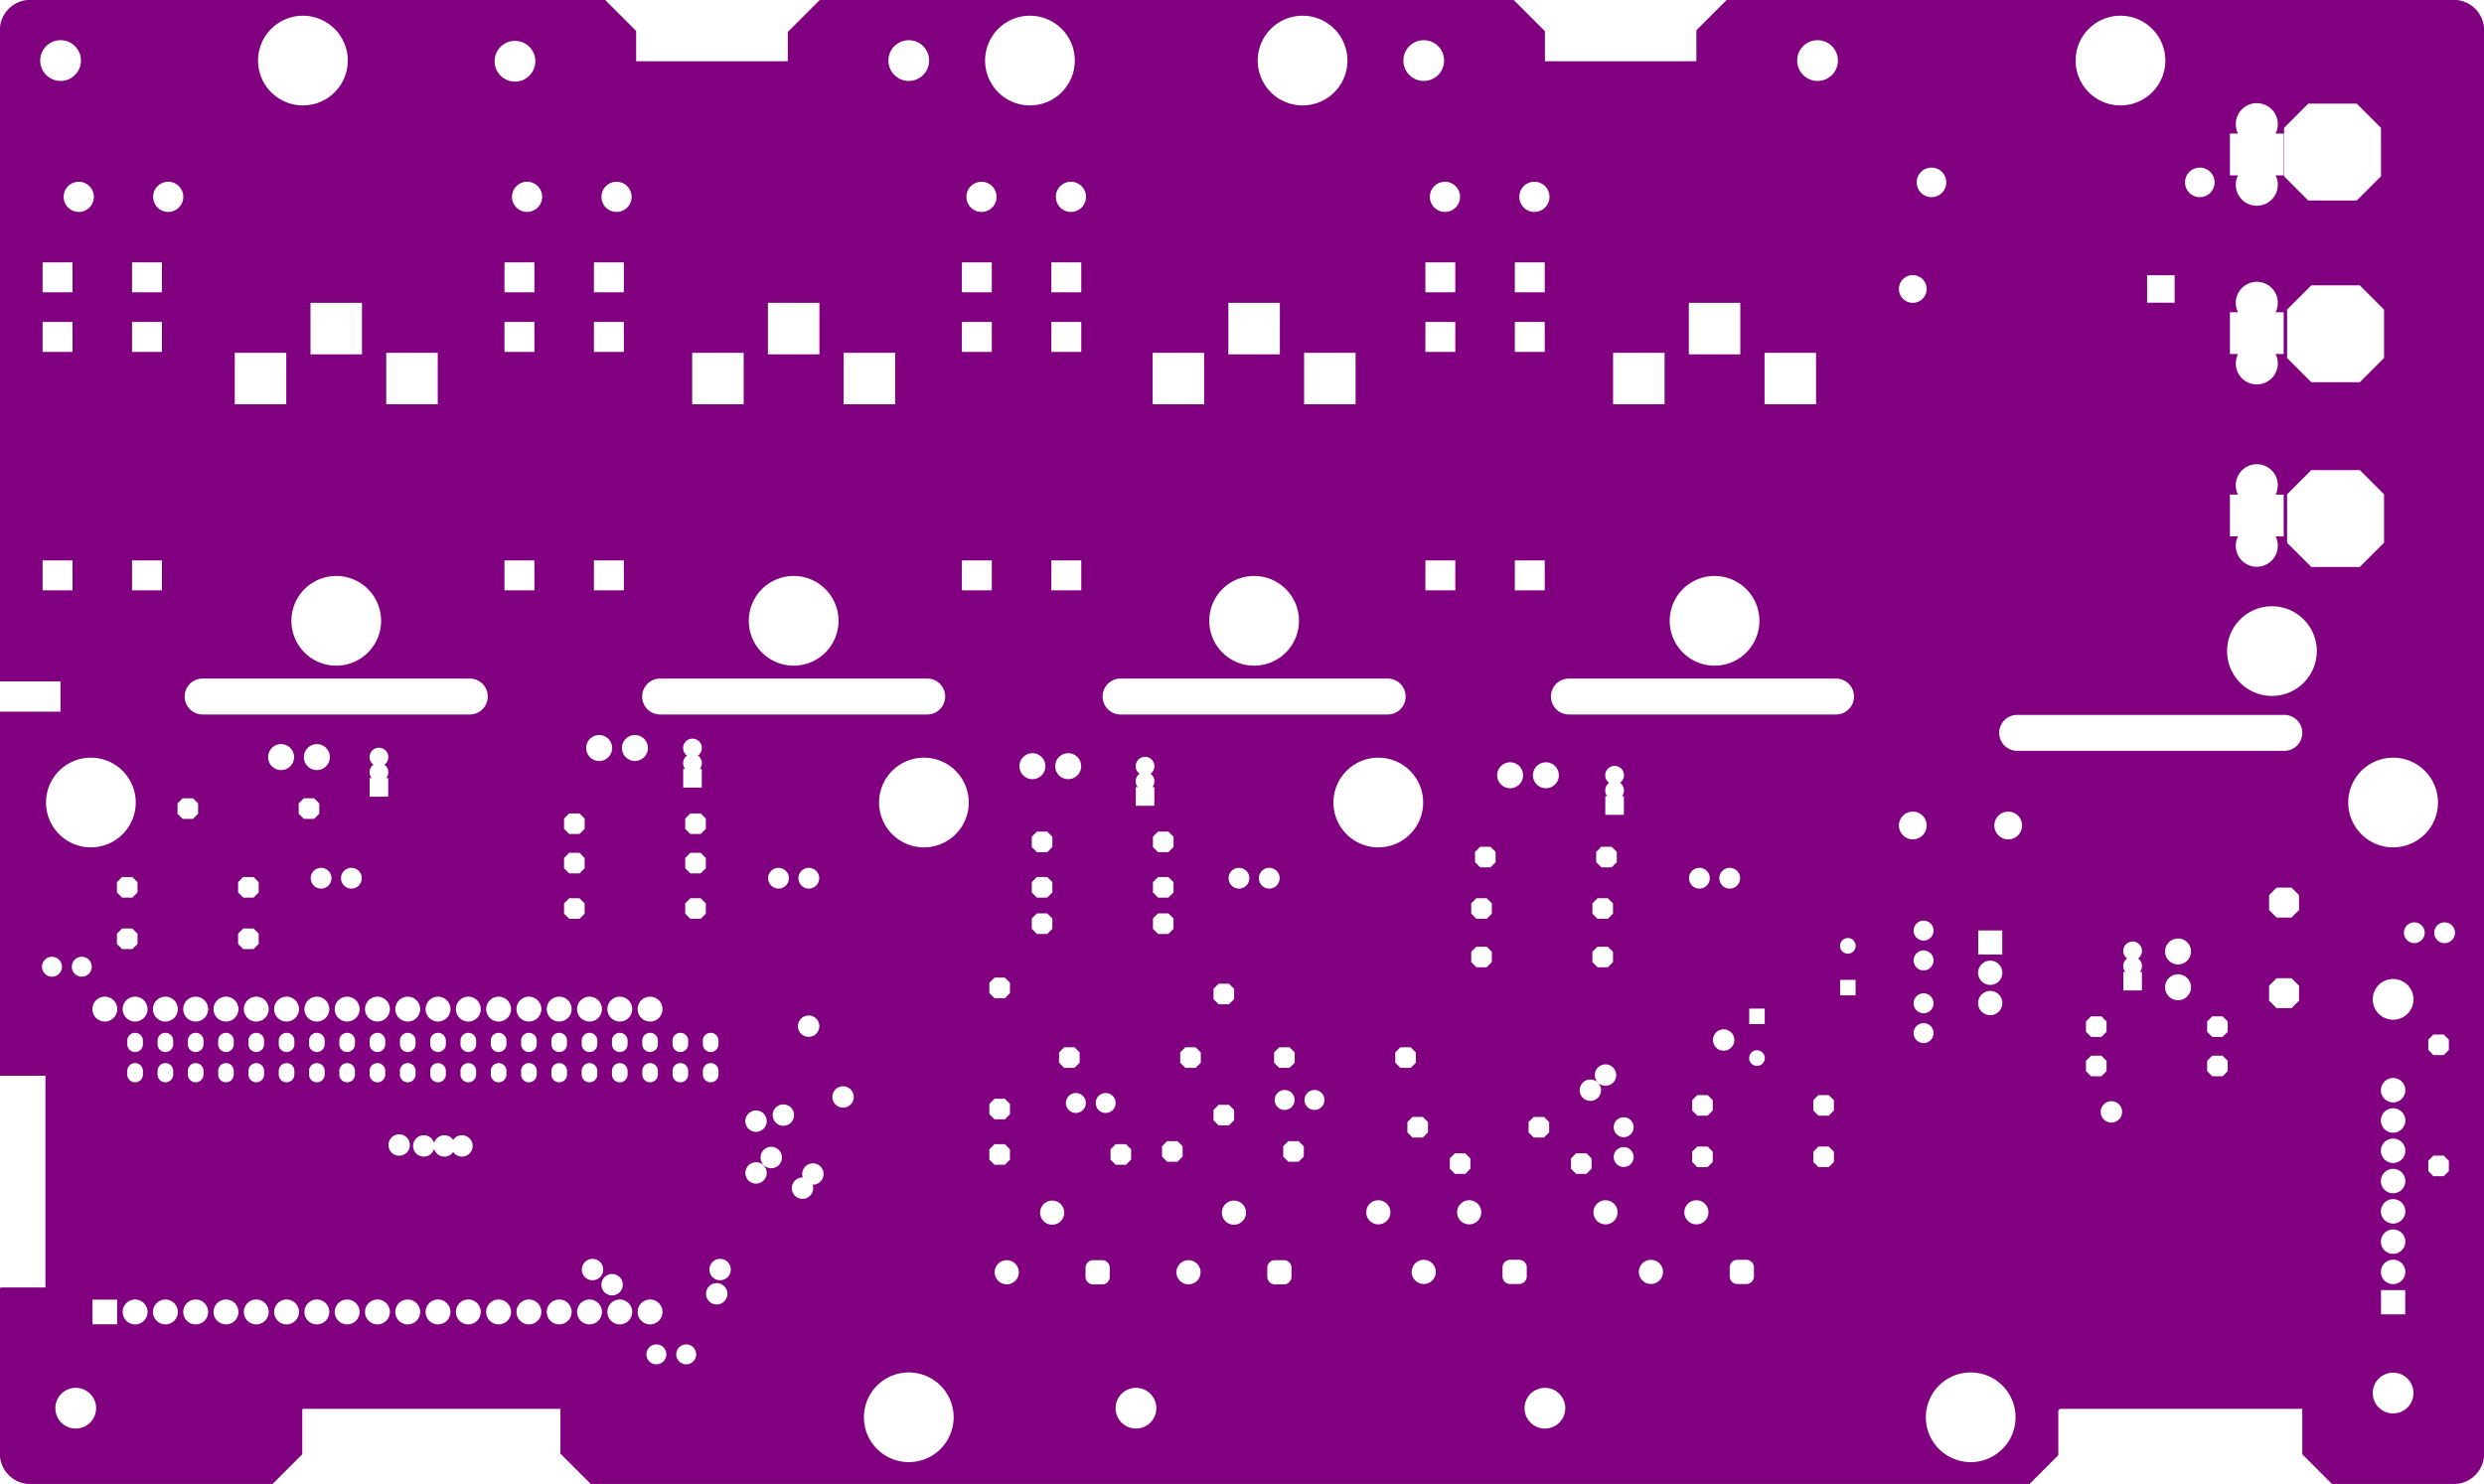 <svg width="208.28mm" height="124.46mm" viewBox="0 0 81999999 49000009"  version="1.1" xmlns="http://www.w3.org/2000/svg" xmlns:xlink="http://www.w3.org/1999/xlink">
<desc>
Origin 78639995 59292042 Bound 78639995 59292042 81999999 49000009
</desc>
<g fill-rule="evenodd" fill="rgb(128, 0, 128)" stroke="black" stroke-width="1" transform="translate(0, 49000009) scale(1, -1) translate(-78639995, -59292042)">
<path id="N" d="M 159738486.00 108292049.00 A 1004836.04 1004836.04 0 0 0 160639994.00 107390533.00 L 160639993.00 60193549.00 A 1004846.33 1004846.33 0 0 0 159738486.00 59292041.00 L 155619361.00 59292047.00 L 154641408.00 60270000.00 L 154641408.00 61768602.00 L 154640005.00 61770005.00 L 146640005.00 61770005.00 L 146587628.00 61717628.00 L 146587628.00 60239680.00 L 145639995.00 59292047.00 L 98139985.00 59292047.00 L 97140005.00 60292027.00 L 97140005.00 61770005.00 L 88640005.00 61770005.00 L 88617958.00 61747958.00 L 88617958.00 60270010.00 L 87639995.00 59292047.00 L 79541501.00 59292041.00 A 1004874.78 1004874.78 0 0 0 78639995.00 60193548.00 L 78640000.00 65752252.00 L 78666820.00 65779072.00 L 80130938.00 65779072.00 L 80140005.00 65770005.00 L 80140005.00 72770010.00 L 78640000.00 72770010.00 L 78640000.00 84792042.00 L 80636488.00 84792042.00 L 80636488.00 85792042.00 L 78640000.00 85792042.00 L 78639994.00 107390532.00 A 1004864.09 1004864.09 0 0 0 79541503.00 108292041.00 L 98617963.00 108292047.00 L 99640005.00 107270005.00 L 99640005.00 106270005.00 L 104640005.00 106270005.00 L 104646352.00 106276352.00 L 104646352.00 107237026.00 L 105701373.00 108292047.00 L 128610179.00 108292047.00 L 129640005.00 107262221.00 L 129640005.00 106270005.00 L 134640005.00 106270005.00 L 134640005.00 107292057.00 L 135639995.00 108292047.00 L 159738486.00 108292049.00  zM 81139991.07 61792057.58 m -672513.42 0 a 672513.42 672513.42 0 1 1 1345026.84 0a 672513.42 672513.42 0 1 1 -1345026.84 0M 82507091.00 65377091.00 L 81692919.00 65377091.00 L 81692919.00 64562919.00 L 82507091.00 64562919.00 L 82507091.00 65377091.00  zM 84100005.24 64970007.04 m -410596.96 0 a 410596.96 410596.96 0 1 1 821193.91 0a 410596.96 410596.96 0 1 1 -821193.91 0M 87100005.24 64970007.04 m -410596.96 0 a 410596.96 410596.96 0 1 1 821193.91 0a 410596.96 410596.96 0 1 1 -821193.91 0M 88100005.24 64970007.04 m -410596.96 0 a 410596.96 410596.96 0 1 1 821193.91 0a 410596.96 410596.96 0 1 1 -821193.91 0M 83100005.24 64970007.04 m -410596.96 0 a 410596.96 410596.96 0 1 1 821193.91 0a 410596.96 410596.96 0 1 1 -821193.91 0M 85100005.24 64970007.04 m -410596.96 0 a 410596.96 410596.96 0 1 1 821193.91 0a 410596.96 410596.96 0 1 1 -821193.91 0M 86100005.24 64970007.04 m -410596.96 0 a 410596.96 410596.96 0 1 1 821193.91 0a 410596.96 410596.96 0 1 1 -821193.91 0M 82841892.00 72929060.00 L 82841892.00 72810950.00 A 258101.18 258101.18 0 0 1 83358118.00 72810950.00 L 83358118.00 72929060.00 A 258101.18 258101.18 0 0 1 82841892.00 72929060.00  zM 86841892.00 72929060.00 L 86841892.00 72810950.00 A 258101.18 258101.18 0 0 1 87358118.00 72810950.00 L 87358118.00 72929060.00 A 258101.18 258101.18 0 1 1 86841892.00 72929060.00  zM 83841892.00 72929060.00 L 83841892.00 72810950.00 A 258101.18 258101.18 0 0 1 84358118.00 72810950.00 L 84358118.00 72929060.00 A 258101.18 258101.18 0 1 1 83841892.00 72929060.00  zM 83841892.00 73929060.00 L 83841892.00 73810950.00 A 258101.18 258101.18 0 0 1 84358118.00 73810950.00 L 84358118.00 73929060.00 A 258101.18 258101.18 0 1 1 83841892.00 73929060.00  zM 82841892.00 73929060.00 L 82841892.00 73810950.00 A 258101.18 258101.18 0 0 1 83358118.00 73810950.00 L 83358118.00 73929060.00 A 258101.18 258101.18 0 0 1 82841892.00 73929060.00  zM 84841892.00 72929060.00 L 84841892.00 72810950.00 A 258101.18 258101.18 0 0 1 85358118.00 72810950.00 L 85358118.00 72929060.00 A 258101.18 258101.18 0 1 1 84841892.00 72929060.00  zM 84841892.00 73929060.00 L 84841892.00 73810950.00 A 258101.18 258101.18 0 0 1 85358118.00 73810950.00 L 85358118.00 73929060.00 A 258101.18 258101.18 0 1 1 84841892.00 73929060.00  zM 85841892.00 72929060.00 L 85841892.00 72810950.00 A 258101.18 258101.18 0 0 1 86358118.00 72810950.00 L 86358118.00 72929060.00 A 258101.18 258101.18 0 0 1 85841892.00 72929060.00  zM 85841892.00 73929060.00 L 85841892.00 73810950.00 A 258101.18 258101.18 0 0 1 86358118.00 73810950.00 L 86358118.00 73929060.00 A 258101.18 258101.18 0 0 1 85841892.00 73929060.00  zM 87841892.00 72929060.00 L 87841892.00 72810950.00 A 258101.18 258101.18 0 0 1 88358118.00 72810950.00 L 88358118.00 72929060.00 A 258101.18 258101.18 0 1 1 87841892.00 72929060.00  zM 86841892.00 73929060.00 L 86841892.00 73810950.00 A 258101.18 258101.18 0 0 1 87358118.00 73810950.00 L 87358118.00 73929060.00 A 258101.18 258101.18 0 1 1 86841892.00 73929060.00  zM 89100005.24 64970007.04 m -410596.96 0 a 410596.96 410596.96 0 1 1 821193.91 0a 410596.96 410596.96 0 1 1 -821193.91 0M 90100005.24 64970007.04 m -410596.96 0 a 410596.96 410596.96 0 1 1 821193.91 0a 410596.96 410596.96 0 1 1 -821193.91 0M 91100005.24 64970007.04 m -410596.96 0 a 410596.96 410596.96 0 1 1 821193.91 0a 410596.96 410596.96 0 1 1 -821193.91 0M 92100005.24 64970007.04 m -410596.96 0 a 410596.96 410596.96 0 1 1 821193.91 0a 410596.96 410596.96 0 1 1 -821193.91 0M 93100005.24 64970007.04 m -410596.96 0 a 410596.96 410596.96 0 1 1 821193.91 0a 410596.96 410596.96 0 1 1 -821193.91 0M 91817164.10 70482039.76 m -353022.24 0 a 353022.24 353022.24 0 1 1 706044.47 0a 353022.24 353022.24 0 1 1 -706044.47 0M 90841892.00 72929060.00 L 90841892.00 72810950.00 A 258101.18 258101.18 0 0 1 91358118.00 72810950.00 L 91358118.00 72929060.00 A 258101.18 258101.18 0 1 1 90841892.00 72929060.00  zM 91841892.00 72929060.00 L 91841892.00 72810950.00 A 258101.18 258101.18 0 0 1 92358118.00 72810950.00 L 92358118.00 72929060.00 A 258101.18 258101.18 0 1 1 91841892.00 72929060.00  zM 93640372.00 70701665.00 L 93599995.00 70649044.13 L 93559618.00 70701665.00 A 353027.42 353027.42 0 0 1 92969997.00 70545807.31 A 348057.99 348057.99 0 0 1 92806509.00 70757766.00 A 353022.24 353022.24 0 1 1 92969997.00 70358276.69 A 348057.99 348057.99 0 0 1 93133485.00 70146318.00 A 353022.24 353022.24 0 0 1 93559618.00 70202419.00 L 93599995.00 70255039.87 L 93640372.00 70202419.00 A 353027.42 353027.42 0 1 1 93640372.00 70701665.00  zM 93841892.00 72929060.00 L 93841892.00 72810950.00 A 258101.18 258101.18 0 0 1 94358118.00 72810950.00 L 94358118.00 72929060.00 A 258101.18 258101.18 0 1 1 93841892.00 72929060.00  zM 88841892.00 72929060.00 L 88841892.00 72810950.00 A 258101.18 258101.18 0 0 1 89358118.00 72810950.00 L 89358118.00 72929060.00 A 258101.18 258101.18 0 1 1 88841892.00 72929060.00  zM 88841892.00 73929060.00 L 88841892.00 73810950.00 A 258101.18 258101.18 0 0 1 89358118.00 73810950.00 L 89358118.00 73929060.00 A 258101.18 258101.18 0 1 1 88841892.00 73929060.00  zM 87841892.00 73929060.00 L 87841892.00 73810950.00 A 258101.18 258101.18 0 0 1 88358118.00 73810950.00 L 88358118.00 73929060.00 A 258101.18 258101.18 0 1 1 87841892.00 73929060.00  zM 89841892.00 72929060.00 L 89841892.00 72810950.00 A 258101.18 258101.18 0 0 1 90358118.00 72810950.00 L 90358118.00 72929060.00 A 258101.18 258101.18 0 0 1 89841892.00 72929060.00  zM 89841892.00 73929060.00 L 89841892.00 73810950.00 A 258101.18 258101.18 0 0 1 90358118.00 73810950.00 L 90358118.00 73929060.00 A 258101.18 258101.18 0 0 1 89841892.00 73929060.00  zM 90841892.00 73929060.00 L 90841892.00 73810950.00 A 258101.18 258101.18 0 0 1 91358118.00 73810950.00 L 91358118.00 73929060.00 A 258101.18 258101.18 0 1 1 90841892.00 73929060.00  zM 91841892.00 73929060.00 L 91841892.00 73810950.00 A 258101.18 258101.18 0 0 1 92358118.00 73810950.00 L 92358118.00 73929060.00 A 258101.18 258101.18 0 1 1 91841892.00 73929060.00  zM 92841892.00 72929060.00 L 92841892.00 72810950.00 A 258101.18 258101.18 0 0 1 93358118.00 72810950.00 L 93358118.00 72929060.00 A 258101.18 258101.18 0 0 1 92841892.00 72929060.00  zM 92841892.00 73929060.00 L 92841892.00 73810950.00 A 258101.18 258101.18 0 0 1 93358118.00 73810950.00 L 93358118.00 73929060.00 A 258101.18 258101.18 0 0 1 92841892.00 73929060.00  zM 94100005.24 64970007.04 m -410596.96 0 a 410596.96 410596.96 0 1 1 821193.91 0a 410596.96 410596.96 0 1 1 -821193.91 0M 96100005.24 64970007.04 m -410596.96 0 a 410596.96 410596.96 0 1 1 821193.91 0a 410596.96 410596.96 0 1 1 -821193.91 0M 97100005.24 64970007.04 m -410596.96 0 a 410596.96 410596.96 0 1 1 821193.91 0a 410596.96 410596.96 0 1 1 -821193.91 0M 98100005.24 64970007.04 m -410596.96 0 a 410596.96 410596.96 0 1 1 821193.91 0a 410596.96 410596.96 0 1 1 -821193.91 0M 99100005.24 64970007.04 m -410596.96 0 a 410596.96 410596.96 0 1 1 821193.91 0a 410596.96 410596.96 0 1 1 -821193.91 0M 95100005.24 64970007.04 m -410596.96 0 a 410596.96 410596.96 0 1 1 821193.91 0a 410596.96 410596.96 0 1 1 -821193.91 0M 98200006.10 66370002.76 m -353022.24 0 a 353022.24 353022.24 0 1 1 706044.47 0a 353022.24 353022.24 0 1 1 -706044.47 0M 98846172.10 65870002.76 m -353022.24 0 a 353022.24 353022.24 0 1 1 706044.47 0a 353022.24 353022.24 0 1 1 -706044.47 0M 95841892.00 72929060.00 L 95841892.00 72810950.00 A 258101.18 258101.18 0 0 1 96358118.00 72810950.00 L 96358118.00 72929060.00 A 258101.18 258101.18 0 1 1 95841892.00 72929060.00  zM 98841892.00 72929060.00 L 98841892.00 72810950.00 A 258101.18 258101.18 0 0 1 99358118.00 72810950.00 L 99358118.00 72929060.00 A 258101.18 258101.18 0 1 1 98841892.00 72929060.00  zM 94841892.00 72929060.00 L 94841892.00 72810950.00 A 258101.18 258101.18 0 0 1 95358118.00 72810950.00 L 95358118.00 72929060.00 A 258101.18 258101.18 0 1 1 94841892.00 72929060.00  zM 93841892.00 73929060.00 L 93841892.00 73810950.00 A 258101.18 258101.18 0 0 1 94358118.00 73810950.00 L 94358118.00 73929060.00 A 258101.18 258101.18 0 1 1 93841892.00 73929060.00  zM 94841892.00 73929060.00 L 94841892.00 73810950.00 A 258101.18 258101.18 0 0 1 95358118.00 73810950.00 L 95358118.00 73929060.00 A 258101.18 258101.18 0 1 1 94841892.00 73929060.00  zM 95841892.00 73929060.00 L 95841892.00 73810950.00 A 258101.18 258101.18 0 0 1 96358118.00 73810950.00 L 96358118.00 73929060.00 A 258101.18 258101.18 0 1 1 95841892.00 73929060.00  zM 96841892.00 73929060.00 L 96841892.00 73810950.00 A 258101.18 258101.18 0 0 1 97358118.00 73810950.00 L 97358118.00 73929060.00 A 258101.18 258101.18 0 0 1 96841892.00 73929060.00  zM 96841892.00 72929060.00 L 96841892.00 72810950.00 A 258101.18 258101.18 0 0 1 97358118.00 72810950.00 L 97358118.00 72929060.00 A 258101.18 258101.18 0 0 1 96841892.00 72929060.00  zM 97841892.00 73929060.00 L 97841892.00 73810950.00 A 258101.18 258101.18 0 0 1 98358118.00 73810950.00 L 98358118.00 73929060.00 A 258101.18 258101.18 0 1 1 97841892.00 73929060.00  zM 97841892.00 72929060.00 L 97841892.00 72810950.00 A 258101.18 258101.18 0 0 1 98358118.00 72810950.00 L 98358118.00 72929060.00 A 258101.18 258101.18 0 1 1 97841892.00 72929060.00  zM 98841892.00 73929060.00 L 98841892.00 73810950.00 A 258101.18 258101.18 0 0 1 99358118.00 73810950.00 L 99358118.00 73929060.00 A 258101.18 258101.18 0 1 1 98841892.00 73929060.00  zM 100307877.65 63570012.40 m -329186.60 0 a 329186.60 329186.60 0 1 1 658373.19 0a 329186.60 329186.60 0 1 1 -658373.19 0M 101292129.65 63570012.40 m -329186.60 0 a 329186.60 329186.60 0 1 1 658373.19 0a 329186.60 329186.60 0 1 1 -658373.19 0M 100100005.24 64970007.04 m -410596.96 0 a 410596.96 410596.96 0 1 1 821193.91 0a 410596.96 410596.96 0 1 1 -821193.91 0M 102300006.10 65570002.76 m -353022.24 0 a 353022.24 353022.24 0 1 1 706044.47 0a 353022.24 353022.24 0 1 1 -706044.47 0M 108639994.69 61492050.67 m -1480934.33 0 a 1480934.33 1480934.33 0 1 1 2961868.66 0a 1480934.33 1480934.33 0 1 1 -2961868.66 0M 102410888.10 66370002.76 m -353022.24 0 a 353022.24 353022.24 0 1 1 706044.47 0a 353022.24 353022.24 0 1 1 -706044.47 0M 105134221.00 69433601.00 L 105144378.81 69409077.90 L 105131549.00 69410767.00 A 353022.24 353022.24 0 1 1 105472540.00 69149115.00 L 105462382.19 69173638.10 L 105475212.00 69171949.00 A 353022.24 353022.24 0 1 1 105134221.00 69433601.00  zM 103597428.10 69560174.76 m -353022.24 0 a 353022.24 353022.24 0 1 1 706044.47 0a 353022.24 353022.24 0 1 1 -706044.47 0M 104100006.10 70070002.76 m -353022.24 0 a 353022.24 353022.24 0 1 1 706044.47 0a 353022.24 353022.24 0 1 1 -706044.47 0M 103597428.10 71270002.76 m -353022.24 0 a 353022.24 353022.24 0 1 1 706044.47 0a 353022.24 353022.24 0 1 1 -706044.47 0M 99841892.00 72929060.00 L 99841892.00 72810950.00 A 258101.18 258101.18 0 0 1 100358118.00 72810950.00 L 100358118.00 72929060.00 A 258101.18 258101.18 0 0 1 99841892.00 72929060.00  zM 100841892.00 72929060.00 L 100841892.00 72810950.00 A 258101.18 258101.18 0 0 1 101358118.00 72810950.00 L 101358118.00 72929060.00 A 258101.18 258101.18 0 0 1 100841892.00 72929060.00  zM 99841892.00 73929060.00 L 99841892.00 73810950.00 A 258101.18 258101.18 0 0 1 100358118.00 73810950.00 L 100358118.00 73929060.00 A 258101.18 258101.18 0 0 1 99841892.00 73929060.00  zM 100841892.00 73929060.00 L 100841892.00 73810950.00 A 258101.18 258101.18 0 0 1 101358118.00 73810950.00 L 101358118.00 73929060.00 A 258101.18 258101.18 0 0 1 100841892.00 73929060.00  zM 101841892.00 73929060.00 L 101841892.00 73810950.00 A 258101.18 258101.18 0 0 1 102358118.00 73810950.00 L 102358118.00 73929060.00 A 258101.18 258101.18 0 0 1 101841892.00 73929060.00  zM 101841892.00 72929060.00 L 101841892.00 72810950.00 A 258101.18 258101.18 0 0 1 102358118.00 72810950.00 L 102358118.00 72929060.00 A 258101.18 258101.18 0 0 1 101841892.00 72929060.00  zM 104500006.10 71470002.76 m -353022.24 0 a 353022.24 353022.24 0 1 1 706044.47 0a 353022.24 353022.24 0 1 1 -706044.47 0M 106470714.10 72070002.76 m -353022.24 0 a 353022.24 353022.24 0 1 1 706044.47 0a 353022.24 353022.24 0 1 1 -706044.47 0M 105334175.10 74407039.76 m -353022.24 0 a 353022.24 353022.24 0 1 1 706044.47 0a 353022.24 353022.24 0 1 1 -706044.47 0M 82100005.24 74970007.04 m -410596.96 0 a 410596.96 410596.96 0 1 1 821193.91 0a 410596.96 410596.96 0 1 1 -821193.91 0M 83100005.24 74970007.04 m -410596.96 0 a 410596.96 410596.96 0 1 1 821193.91 0a 410596.96 410596.96 0 1 1 -821193.91 0M 84100005.24 74970007.04 m -410596.96 0 a 410596.96 410596.96 0 1 1 821193.91 0a 410596.96 410596.96 0 1 1 -821193.91 0M 85100005.24 74970007.04 m -410596.96 0 a 410596.96 410596.96 0 1 1 821193.91 0a 410596.96 410596.96 0 1 1 -821193.91 0M 86100005.24 74970007.04 m -410596.96 0 a 410596.96 410596.96 0 1 1 821193.91 0a 410596.96 410596.96 0 1 1 -821193.91 0M 80355741.65 76370012.40 m -329186.60 0 a 329186.60 329186.60 0 1 1 658373.19 0a 329186.60 329186.60 0 1 1 -658373.19 0M 81339993.65 76370012.40 m -329186.60 0 a 329186.60 329186.60 0 1 1 658373.19 0a 329186.60 329186.60 0 1 1 -658373.19 0M 83009995.00 77632042.00 L 82669995.00 77632042.00 L 82499995.00 77462042.00 L 82499995.00 77122042.00 L 82669995.00 76952042.00 L 83009995.00 76952042.00 L 83179995.00 77122042.00 L 83179995.00 77462042.00 L 83009995.00 77632042.00  zM 83009995.00 79332042.00 L 82669995.00 79332042.00 L 82499995.00 79162042.00 L 82499995.00 78822042.00 L 82669995.00 78652042.00 L 83009995.00 78652042.00 L 83179995.00 78822042.00 L 83179995.00 79162042.00 L 83009995.00 79332042.00  zM 85009995.00 81932042.00 L 84669995.00 81932042.00 L 84499995.00 81762042.00 L 84499995.00 81422042.00 L 84669995.00 81252042.00 L 85009995.00 81252042.00 L 85179995.00 81422042.00 L 85179995.00 81762042.00 L 85009995.00 81932042.00  zM 87100005.24 74970007.04 m -410596.96 0 a 410596.96 410596.96 0 1 1 821193.91 0a 410596.96 410596.96 0 1 1 -821193.91 0M 88100005.24 74970007.04 m -410596.96 0 a 410596.96 410596.96 0 1 1 821193.91 0a 410596.96 410596.96 0 1 1 -821193.91 0M 87009995.00 77632042.00 L 86669995.00 77632042.00 L 86499995.00 77462042.00 L 86499995.00 77122042.00 L 86669995.00 76952042.00 L 87009995.00 76952042.00 L 87179995.00 77122042.00 L 87179995.00 77462042.00 L 87009995.00 77632042.00  zM 89100005.24 74970007.04 m -410596.96 0 a 410596.96 410596.96 0 1 1 821193.91 0a 410596.96 410596.96 0 1 1 -821193.91 0M 90100005.24 74970007.04 m -410596.96 0 a 410596.96 410596.96 0 1 1 821193.91 0a 410596.96 410596.96 0 1 1 -821193.91 0M 87009995.00 79332042.00 L 86669995.00 79332042.00 L 86499995.00 79162042.00 L 86499995.00 78822042.00 L 86669995.00 78652042.00 L 87009995.00 78652042.00 L 87179995.00 78822042.00 L 87179995.00 79162042.00 L 87009995.00 79332042.00  zM 89009995.00 81932042.00 L 88669995.00 81932042.00 L 88499995.00 81762042.00 L 88499995.00 81422042.00 L 88669995.00 81252042.00 L 89009995.00 81252042.00 L 89179995.00 81422042.00 L 89179995.00 81762042.00 L 89009995.00 81932042.00  zM 89239994.04 79292042.73 m -342933.27 0 a 342933.27 342933.27 0 1 1 685866.54 0a 342933.27 342933.27 0 1 1 -685866.54 0M 90239994.04 79292042.73 m -342933.27 0 a 342933.27 342933.27 0 1 1 685866.54 0a 342933.27 342933.27 0 1 1 -685866.54 0M 91100005.24 74970007.04 m -410596.96 0 a 410596.96 410596.96 0 1 1 821193.91 0a 410596.96 410596.96 0 1 1 -821193.91 0M 92100005.24 74970007.04 m -410596.96 0 a 410596.96 410596.96 0 1 1 821193.91 0a 410596.96 410596.96 0 1 1 -821193.91 0M 93100005.24 74970007.04 m -410596.96 0 a 410596.96 410596.96 0 1 1 821193.91 0a 410596.96 410596.96 0 1 1 -821193.91 0M 94100005.24 74970007.04 m -410596.96 0 a 410596.96 410596.96 0 1 1 821193.91 0a 410596.96 410596.96 0 1 1 -821193.91 0M 95100005.24 74970007.04 m -410596.96 0 a 410596.96 410596.96 0 1 1 821193.91 0a 410596.96 410596.96 0 1 1 -821193.91 0M 96100005.24 74970007.04 m -410596.96 0 a 410596.96 410596.96 0 1 1 821193.91 0a 410596.96 410596.96 0 1 1 -821193.91 0M 97100005.24 74970007.04 m -410596.96 0 a 410596.96 410596.96 0 1 1 821193.91 0a 410596.96 410596.96 0 1 1 -821193.91 0M 97770005.00 78632042.00 L 97430005.00 78632042.00 L 97260005.00 78462042.00 L 97260005.00 78122042.00 L 97430005.00 77952042.00 L 97770005.00 77952042.00 L 97940005.00 78122042.00 L 97940005.00 78462042.00 L 97770005.00 78632042.00  zM 97770005.00 80132042.00 L 97430005.00 80132042.00 L 97260005.00 79962042.00 L 97260005.00 79622042.00 L 97430005.00 79452042.00 L 97770005.00 79452042.00 L 97940005.00 79622042.00 L 97940005.00 79962042.00 L 97770005.00 80132042.00  zM 97770005.00 81432042.00 L 97430005.00 81432042.00 L 97260005.00 81262042.00 L 97260005.00 80922042.00 L 97430005.00 80752042.00 L 97770005.00 80752042.00 L 97940005.00 80922042.00 L 97940005.00 81262042.00 L 97770005.00 81432042.00  zM 98100005.24 74970007.04 m -410596.96 0 a 410596.96 410596.96 0 1 1 821193.91 0a 410596.96 410596.96 0 1 1 -821193.91 0M 99100005.24 74970007.04 m -410596.96 0 a 410596.96 410596.96 0 1 1 821193.91 0a 410596.96 410596.96 0 1 1 -821193.91 0M 100100005.24 74970007.04 m -410596.96 0 a 410596.96 410596.96 0 1 1 821193.91 0a 410596.96 410596.96 0 1 1 -821193.91 0M 101770005.00 80132042.00 L 101430005.00 80132042.00 L 101260005.00 79962042.00 L 101260005.00 79622042.00 L 101430005.00 79452042.00 L 101770005.00 79452042.00 L 101940005.00 79622042.00 L 101940005.00 79962042.00 L 101770005.00 80132042.00  zM 101770005.00 81432042.00 L 101430005.00 81432042.00 L 101260005.00 81262042.00 L 101260005.00 80922042.00 L 101430005.00 80752042.00 L 101770005.00 80752042.00 L 101940005.00 80922042.00 L 101940005.00 81262042.00 L 101770005.00 81432042.00  zM 101770005.00 78632042.00 L 101430005.00 78632042.00 L 101260005.00 78462042.00 L 101260005.00 78122042.00 L 101430005.00 77952042.00 L 101770005.00 77952042.00 L 101940005.00 78122042.00 L 101940005.00 78462042.00 L 101770005.00 78632042.00  zM 104339994.04 79292042.73 m -342933.27 0 a 342933.27 342933.27 0 1 1 685866.54 0a 342933.27 342933.27 0 1 1 -685866.54 0M 105339994.04 79292042.73 m -342933.27 0 a 342933.27 342933.27 0 1 1 685866.54 0a 342933.27 342933.27 0 1 1 -685866.54 0M 109139994.69 81792050.67 m -1480934.33 0 a 1480934.33 1480934.33 0 1 1 2961868.66 0a 1480934.33 1480934.33 0 1 1 -2961868.66 0M 81639994.69 81792050.67 m -1480934.33 0 a 1480934.33 1480934.33 0 1 1 2961868.66 0a 1480934.33 1480934.33 0 1 1 -2961868.66 0M 87918905.30 83292031.81 m -428479.19 0 a 428479.19 428479.19 0 1 1 856958.38 0a 428479.19 428479.19 0 1 1 -856958.38 0M 89100007.30 83292031.81 m -428479.19 0 a 428479.19 428479.19 0 1 1 856958.38 0a 428479.19 428479.19 0 1 1 -856958.38 0M 94149444.00 85885450.00 L 85330546.00 85885450.00 A 593408.94 593408.94 0 1 1 85330546.00 84698634.00 L 94149444.00 84698634.00 A 593408.94 593408.94 0 0 1 94149444.00 85885450.00  zM 90930541.00 83073306.00 L 90971285.51 83042042.00 L 90930541.00 83010778.00 A 309370.18 309370.18 0 0 1 90881382.00 82637373.00 L 90911029.17 82598735.00 L 90842584.00 82598735.00 L 90842584.00 81985349.00 L 91455970.00 81985349.00 L 91455970.00 82598735.00 L 91387524.83 82598735.00 L 91417172.00 82637373.00 A 309315.66 309315.66 0 0 1 91368013.00 83010778.00 L 91327268.49 83042042.00 L 91368013.00 83073306.00 A 309370.18 309370.18 0 1 1 90930541.00 83073306.00  zM 81033696.00 89785743.00 L 80046294.00 89785743.00 L 80046294.00 88798341.00 L 81033696.00 88798341.00 L 81033696.00 89785743.00  zM 83986452.00 89785743.00 L 82999050.00 89785743.00 L 82999050.00 88798341.00 L 83986452.00 88798341.00 L 83986452.00 89785743.00  zM 88089995.00 96642042.00 L 86389995.00 96642042.00 L 86389995.00 94942042.00 L 88089995.00 94942042.00 L 88089995.00 96642042.00  zM 89739994.69 87792050.67 m -1480934.33 0 a 1480934.33 1480934.33 0 1 1 2961868.66 0a 1480934.33 1480934.33 0 1 1 -2961868.66 0M 93089995.00 96642042.00 L 91389995.00 96642042.00 L 91389995.00 94942042.00 L 93089995.00 94942042.00 L 93089995.00 96642042.00  zM 81033696.00 97659759.00 L 80046294.00 97659759.00 L 80046294.00 96672357.00 L 81033696.00 96672357.00 L 81033696.00 97659759.00  zM 81033696.00 99628263.00 L 80046294.00 99628263.00 L 80046294.00 98640861.00 L 81033696.00 98640861.00 L 81033696.00 99628263.00  zM 83986452.00 97659759.00 L 82999050.00 97659759.00 L 82999050.00 96672357.00 L 83986452.00 96672357.00 L 83986452.00 97659759.00  zM 83986452.00 99628263.00 L 82999050.00 99628263.00 L 82999050.00 98640861.00 L 83986452.00 98640861.00 L 83986452.00 99628263.00  zM 90589995.00 98292042.00 L 88889995.00 98292042.00 L 88889995.00 96592042.00 L 90589995.00 96592042.00 L 90589995.00 98292042.00  zM 81239998.14 101792027.60 m -497975.40 0 a 497975.40 497975.40 0 1 1 995950.79 0a 497975.40 497975.40 0 1 1 -995950.79 0M 80639991.07 106292062.58 m -672513.42 0 a 672513.42 672513.42 0 1 1 1345026.84 0a 672513.42 672513.42 0 1 1 -1345026.84 0M 84192754.14 101792027.60 m -497975.40 0 a 497975.40 497975.40 0 1 1 995950.79 0a 497975.40 497975.40 0 1 1 -995950.79 0M 88639994.69 106292050.67 m -1480934.33 0 a 1480934.33 1480934.33 0 1 1 2961868.66 0a 1480934.33 1480934.33 0 1 1 -2961868.66 0M 98418905.30 83592031.81 m -428479.19 0 a 428479.19 428479.19 0 1 1 856958.38 0a 428479.19 428479.19 0 1 1 -856958.38 0M 99600007.30 83592031.81 m -428479.19 0 a 428479.19 428479.19 0 1 1 856958.38 0a 428479.19 428479.19 0 1 1 -856958.38 0M 101281269.00 83373306.00 L 101322013.51 83342042.00 L 101281269.00 83310778.00 A 309370.18 309370.18 0 0 1 101232110.00 82937373.00 L 101261757.17 82898735.00 L 101193312.00 82898735.00 L 101193312.00 82285349.00 L 101806698.00 82285349.00 L 101806698.00 82898735.00 L 101738252.83 82898735.00 L 101767900.00 82937373.00 A 309315.66 309315.66 0 0 1 101718741.00 83310778.00 L 101677996.49 83342042.00 L 101718741.00 83373306.00 A 309370.18 309370.18 0 1 1 101281269.00 83373306.00  zM 96280940.00 89785743.00 L 95293538.00 89785743.00 L 95293538.00 88798341.00 L 96280940.00 88798341.00 L 96280940.00 89785743.00  zM 99233696.00 89785743.00 L 98246294.00 89785743.00 L 98246294.00 88798341.00 L 99233696.00 88798341.00 L 99233696.00 89785743.00  zM 109249444.00 85885450.00 L 100430546.00 85885450.00 A 593408.94 593408.94 0 0 1 100430546.00 84698634.00 L 109249444.00 84698634.00 A 593408.94 593408.94 0 0 1 109249444.00 85885450.00  zM 104839994.69 87792050.67 m -1480934.33 0 a 1480934.33 1480934.33 0 1 1 2961868.66 0a 1480934.33 1480934.33 0 1 1 -2961868.66 0M 103189995.00 96642042.00 L 101489995.00 96642042.00 L 101489995.00 94942042.00 L 103189995.00 94942042.00 L 103189995.00 96642042.00  zM 108189995.00 96642042.00 L 106489995.00 96642042.00 L 106489995.00 94942042.00 L 108189995.00 94942042.00 L 108189995.00 96642042.00  zM 96280940.00 97659759.00 L 95293538.00 97659759.00 L 95293538.00 96672357.00 L 96280940.00 96672357.00 L 96280940.00 97659759.00  zM 96280940.00 99628263.00 L 95293538.00 99628263.00 L 95293538.00 98640861.00 L 96280940.00 98640861.00 L 96280940.00 99628263.00  zM 99233696.00 99628263.00 L 98246294.00 99628263.00 L 98246294.00 98640861.00 L 99233696.00 98640861.00 L 99233696.00 99628263.00  zM 96039998.14 101792027.60 m -497975.40 0 a 497975.40 497975.40 0 1 1 995950.79 0a 497975.40 497975.40 0 1 1 -995950.79 0M 95639991.07 106270020.58 m -672513.42 0 a 672513.42 672513.42 0 1 1 1345026.84 0a 672513.42 672513.42 0 1 1 -1345026.84 0M 99233696.00 97659759.00 L 98246294.00 97659759.00 L 98246294.00 96672357.00 L 99233696.00 96672357.00 L 99233696.00 97659759.00  zM 98992754.14 101792027.60 m -497975.40 0 a 497975.40 497975.40 0 1 1 995950.79 0a 497975.40 497975.40 0 1 1 -995950.79 0M 105689995.00 98292042.00 L 103989995.00 98292042.00 L 103989995.00 96592042.00 L 105689995.00 96592042.00 L 105689995.00 98292042.00  zM 108639991.07 106292062.58 m -672513.42 0 a 672513.42 672513.42 0 1 1 1345026.84 0a 672513.42 672513.42 0 1 1 -1345026.84 0M 116139991.07 61792057.58 m -672513.42 0 a 672513.42 672513.42 0 1 1 1345026.84 0a 672513.42 672513.42 0 1 1 -1345026.84 0M 111874246.50 66280234.20 m -398682.80 0 a 398682.80 398682.80 0 1 1 797365.61 0a 398682.80 398682.80 0 1 1 -797365.61 0M 117874246.50 66280234.20 m -398682.80 0 a 398682.80 398682.80 0 1 1 797365.61 0a 398682.80 398682.80 0 1 1 -797365.61 0M 115021884.00 66680358.00 L 114726610.00 66680358.00 A 252489.01 252489.01 0 0 1 114474120.00 66427868.00 L 114474120.00 66132594.00 A 252489.01 252489.01 0 0 1 114726610.00 65880104.00 L 115021884.00 65880104.00 A 252489.01 252489.01 0 0 1 115274374.00 66132594.00 L 115274374.00 66427868.00 A 252489.01 252489.01 0 0 1 115021884.00 66680358.00  zM 113374246.50 68248738.20 m -398682.80 0 a 398682.80 398682.80 0 1 1 797365.61 0a 398682.80 398682.80 0 1 1 -797365.61 0M 111810005.00 70510005.00 L 111470005.00 70510005.00 L 111300005.00 70340005.00 L 111300005.00 70000005.00 L 111470005.00 69830005.00 L 111810005.00 69830005.00 L 111980005.00 70000005.00 L 111980005.00 70340005.00 L 111810005.00 70510005.00  zM 115810005.00 70510005.00 L 115470005.00 70510005.00 L 115300005.00 70340005.00 L 115300005.00 70000005.00 L 115470005.00 69830005.00 L 115810005.00 69830005.00 L 115980005.00 70000005.00 L 115980005.00 70340005.00 L 115810005.00 70510005.00  zM 117510005.00 70610005.00 L 117170005.00 70610005.00 L 117000005.00 70440005.00 L 117000005.00 70100005.00 L 117170005.00 69930005.00 L 117510005.00 69930005.00 L 117680005.00 70100005.00 L 117680005.00 70440005.00 L 117510005.00 70610005.00  zM 119374246.50 68248738.20 m -398682.80 0 a 398682.80 398682.80 0 1 1 797365.61 0a 398682.80 398682.80 0 1 1 -797365.61 0M 119210005.00 71810005.00 L 118870005.00 71810005.00 L 118700005.00 71640005.00 L 118700005.00 71300005.00 L 118870005.00 71130005.00 L 119210005.00 71130005.00 L 119380005.00 71300005.00 L 119380005.00 71640005.00 L 119210005.00 71810005.00  zM 111810005.00 72010005.00 L 111470005.00 72010005.00 L 111300005.00 71840005.00 L 111300005.00 71500005.00 L 111470005.00 71330005.00 L 111810005.00 71330005.00 L 111980005.00 71500005.00 L 111980005.00 71840005.00 L 111810005.00 72010005.00  zM 114110005.00 73710005.00 L 113770005.00 73710005.00 L 113600005.00 73540005.00 L 113600005.00 73200005.00 L 113770005.00 73030005.00 L 114110005.00 73030005.00 L 114280005.00 73200005.00 L 114280005.00 73540005.00 L 114110005.00 73710005.00  zM 114155751.65 71870012.40 m -329186.60 0 a 329186.60 329186.60 0 1 1 658373.19 0a 329186.60 329186.60 0 1 1 -658373.19 0M 111810005.00 76010005.00 L 111470005.00 76010005.00 L 111300005.00 75840005.00 L 111300005.00 75500005.00 L 111470005.00 75330005.00 L 111810005.00 75330005.00 L 111980005.00 75500005.00 L 111980005.00 75840005.00 L 111810005.00 76010005.00  zM 113209995.00 78132042.00 L 112869995.00 78132042.00 L 112699995.00 77962042.00 L 112699995.00 77622042.00 L 112869995.00 77452042.00 L 113209995.00 77452042.00 L 113379995.00 77622042.00 L 113379995.00 77962042.00 L 113209995.00 78132042.00  zM 115140003.65 71870012.40 m -329186.60 0 a 329186.60 329186.60 0 1 1 658373.19 0a 329186.60 329186.60 0 1 1 -658373.19 0M 118110005.00 73710005.00 L 117770005.00 73710005.00 L 117600005.00 73540005.00 L 117600005.00 73200005.00 L 117770005.00 73030005.00 L 118110005.00 73030005.00 L 118280005.00 73200005.00 L 118280005.00 73540005.00 L 118110005.00 73710005.00  zM 119210005.00 75810005.00 L 118870005.00 75810005.00 L 118700005.00 75640005.00 L 118700005.00 75300005.00 L 118870005.00 75130005.00 L 119210005.00 75130005.00 L 119380005.00 75300005.00 L 119380005.00 75640005.00 L 119210005.00 75810005.00  zM 117209995.00 78132042.00 L 116869995.00 78132042.00 L 116699995.00 77962042.00 L 116699995.00 77622042.00 L 116869995.00 77452042.00 L 117209995.00 77452042.00 L 117379995.00 77622042.00 L 117379995.00 77962042.00 L 117209995.00 78132042.00  zM 121021884.00 66680358.00 L 120726610.00 66680358.00 A 252489.01 252489.01 0 0 1 120474120.00 66427868.00 L 120474120.00 66132594.00 A 252489.01 252489.01 0 0 1 120726610.00 65880104.00 L 121021884.00 65880104.00 A 252489.01 252489.01 0 0 1 121274374.00 66132594.00 L 121274374.00 66427868.00 A 252489.01 252489.01 0 0 1 121021884.00 66680358.00  zM 124139994.50 68260549.20 m -398682.80 0 a 398682.80 398682.80 0 1 1 797365.61 0a 398682.80 398682.80 0 1 1 -797365.61 0M 121510005.00 70610005.00 L 121170005.00 70610005.00 L 121000005.00 70440005.00 L 121000005.00 70100005.00 L 121170005.00 69930005.00 L 121510005.00 69930005.00 L 121680005.00 70100005.00 L 121680005.00 70440005.00 L 121510005.00 70610005.00  zM 125639994.50 66292045.20 m -398682.80 0 a 398682.80 398682.80 0 1 1 797365.61 0a 398682.80 398682.80 0 1 1 -797365.61 0M 127010005.00 70210005.00 L 126670005.00 70210005.00 L 126500005.00 70040005.00 L 126500005.00 69700005.00 L 126670005.00 69530005.00 L 127010005.00 69530005.00 L 127180005.00 69700005.00 L 127180005.00 70040005.00 L 127010005.00 70210005.00  zM 129639991.07 61792057.58 m -672513.42 0 a 672513.42 672513.42 0 1 1 1345026.84 0a 672513.42 672513.42 0 1 1 -1345026.84 0M 128787632.00 66692169.00 L 128492358.00 66692169.00 A 252489.01 252489.01 0 0 1 128239868.00 66439679.00 L 128239868.00 66144405.00 A 252489.01 252489.01 0 0 1 128492358.00 65891915.00 L 128787632.00 65891915.00 A 252489.01 252489.01 0 0 1 129040122.00 66144405.00 L 129040122.00 66439679.00 A 252489.01 252489.01 0 0 1 128787632.00 66692169.00  zM 127139994.50 68260549.20 m -398682.80 0 a 398682.80 398682.80 0 1 1 797365.61 0a 398682.80 398682.80 0 1 1 -797365.61 0M 129610005.00 71410005.00 L 129270005.00 71410005.00 L 129100005.00 71240005.00 L 129100005.00 70900005.00 L 129270005.00 70730005.00 L 129610005.00 70730005.00 L 129780005.00 70900005.00 L 129780005.00 71240005.00 L 129610005.00 71410005.00  zM 131010005.00 70210005.00 L 130670005.00 70210005.00 L 130500005.00 70040005.00 L 130500005.00 69700005.00 L 130670005.00 69530005.00 L 131010005.00 69530005.00 L 131180005.00 69700005.00 L 131180005.00 70040005.00 L 131010005.00 70210005.00  zM 121047877.65 71970012.40 m -329186.60 0 a 329186.60 329186.60 0 1 1 658373.19 0a 329186.60 329186.60 0 1 1 -658373.19 0M 122032129.65 71970012.40 m -329186.60 0 a 329186.60 329186.60 0 1 1 658373.19 0a 329186.60 329186.60 0 1 1 -658373.19 0M 121210005.00 73710005.00 L 120870005.00 73710005.00 L 120700005.00 73540005.00 L 120700005.00 73200005.00 L 120870005.00 73030005.00 L 121210005.00 73030005.00 L 121380005.00 73200005.00 L 121380005.00 73540005.00 L 121210005.00 73710005.00  zM 125610005.00 71410005.00 L 125270005.00 71410005.00 L 125100005.00 71240005.00 L 125100005.00 70900005.00 L 125270005.00 70730005.00 L 125610005.00 70730005.00 L 125780005.00 70900005.00 L 125780005.00 71240005.00 L 125610005.00 71410005.00  zM 125210005.00 73710005.00 L 124870005.00 73710005.00 L 124700005.00 73540005.00 L 124700005.00 73200005.00 L 124870005.00 73030005.00 L 125210005.00 73030005.00 L 125380005.00 73200005.00 L 125380005.00 73540005.00 L 125210005.00 73710005.00  zM 131139996.10 72292039.76 m -353022.24 0 a 353022.24 353022.24 0 1 1 706044.47 0a 353022.24 353022.24 0 1 1 -706044.47 0M 127717346.00 77032042.00 L 127377346.00 77032042.00 L 127207346.00 76862042.00 L 127207346.00 76522042.00 L 127377346.00 76352042.00 L 127717346.00 76352042.00 L 127887346.00 76522042.00 L 127887346.00 76862042.00 L 127717346.00 77032042.00  zM 127717346.00 78632042.00 L 127377346.00 78632042.00 L 127207346.00 78462042.00 L 127207346.00 78122042.00 L 127377346.00 77952042.00 L 127717346.00 77952042.00 L 127887346.00 78122042.00 L 127887346.00 78462042.00 L 127717346.00 78632042.00  zM 131717346.00 77032042.00 L 131377346.00 77032042.00 L 131207346.00 76862042.00 L 131207346.00 76522042.00 L 131377346.00 76352042.00 L 131717346.00 76352042.00 L 131887346.00 76522042.00 L 131887346.00 76862042.00 L 131717346.00 77032042.00  zM 113209995.00 79332042.00 L 112869995.00 79332042.00 L 112699995.00 79162042.00 L 112699995.00 78822042.00 L 112869995.00 78652042.00 L 113209995.00 78652042.00 L 113379995.00 78822042.00 L 113379995.00 79162042.00 L 113209995.00 79332042.00  zM 113209995.00 80832042.00 L 112869995.00 80832042.00 L 112699995.00 80662042.00 L 112699995.00 80322042.00 L 112869995.00 80152042.00 L 113209995.00 80152042.00 L 113379995.00 80322042.00 L 113379995.00 80662042.00 L 113209995.00 80832042.00  zM 117209995.00 79332042.00 L 116869995.00 79332042.00 L 116699995.00 79162042.00 L 116699995.00 78822042.00 L 116869995.00 78652042.00 L 117209995.00 78652042.00 L 117379995.00 78822042.00 L 117379995.00 79162042.00 L 117209995.00 79332042.00  zM 117209995.00 80832042.00 L 116869995.00 80832042.00 L 116699995.00 80662042.00 L 116699995.00 80322042.00 L 116869995.00 80152042.00 L 117209995.00 80152042.00 L 117379995.00 80322042.00 L 117379995.00 80662042.00 L 117209995.00 80832042.00  zM 119539994.04 79292042.73 m -342933.27 0 a 342933.27 342933.27 0 1 1 685866.54 0a 342933.27 342933.27 0 1 1 -685866.54 0M 112721437.30 82992031.81 m -428479.19 0 a 428479.19 428479.19 0 1 1 856958.38 0a 428479.19 428479.19 0 1 1 -856958.38 0M 113902539.30 82992031.81 m -428479.19 0 a 428479.19 428479.19 0 1 1 856958.38 0a 428479.19 428479.19 0 1 1 -856958.38 0M 116221259.00 82773306.00 L 116262003.51 82742042.00 L 116221259.00 82710778.00 A 309370.18 309370.18 0 0 1 116172100.00 82337373.00 L 116201747.17 82298735.00 L 116133302.00 82298735.00 L 116133302.00 81685349.00 L 116746688.00 81685349.00 L 116746688.00 82298735.00 L 116678242.83 82298735.00 L 116707890.00 82337373.00 A 309315.66 309315.66 0 0 1 116658731.00 82710778.00 L 116617986.49 82742042.00 L 116658731.00 82773306.00 A 309370.18 309370.18 0 1 1 116221259.00 82773306.00  zM 111380940.00 89785748.00 L 110393538.00 89785748.00 L 110393538.00 88798346.00 L 111380940.00 88798346.00 L 111380940.00 89785748.00  zM 114333696.00 89785748.00 L 113346294.00 89785748.00 L 113346294.00 88798346.00 L 114333696.00 88798346.00 L 114333696.00 89785748.00  zM 124449444.00 85885450.00 L 115630546.00 85885450.00 A 593408.94 593408.94 0 0 1 115630546.00 84698634.00 L 124449444.00 84698634.00 A 593408.94 593408.94 0 0 1 124449444.00 85885450.00  zM 120539994.04 79292042.73 m -342933.27 0 a 342933.27 342933.27 0 1 1 685866.54 0a 342933.27 342933.27 0 1 1 -685866.54 0M 120039994.69 87792050.67 m -1480934.33 0 a 1480934.33 1480934.33 0 1 1 2961868.66 0a 1480934.33 1480934.33 0 1 1 -2961868.66 0M 124139994.69 81792050.67 m -1480934.33 0 a 1480934.33 1480934.33 0 1 1 2961868.66 0a 1480934.33 1480934.33 0 1 1 -2961868.66 0M 126680940.00 89785743.00 L 125693538.00 89785743.00 L 125693538.00 88798341.00 L 126680940.00 88798341.00 L 126680940.00 89785743.00  zM 127842346.00 80332042.00 L 127502346.00 80332042.00 L 127332346.00 80162042.00 L 127332346.00 79822042.00 L 127502346.00 79652042.00 L 127842346.00 79652042.00 L 128012346.00 79822042.00 L 128012346.00 80162042.00 L 127842346.00 80332042.00  zM 128491245.33 82692039.15 m -428471.85 0 a 428471.85 428471.85 0 1 1 856943.70 0a 428471.85 428471.85 0 1 1 -856943.70 0M 129672347.33 82692039.15 m -428471.85 0 a 428471.85 428471.85 0 1 1 856943.70 0a 428471.85 428471.85 0 1 1 -856943.70 0M 129633696.00 89785743.00 L 128646294.00 89785743.00 L 128646294.00 88798341.00 L 129633696.00 88798341.00 L 129633696.00 89785743.00  zM 111380940.00 97659764.00 L 110393538.00 97659764.00 L 110393538.00 96672362.00 L 111380940.00 96672362.00 L 111380940.00 97659764.00  zM 114333696.00 97659764.00 L 113346294.00 97659764.00 L 113346294.00 96672362.00 L 114333696.00 96672362.00 L 114333696.00 97659764.00  zM 114333696.00 99628268.00 L 113346294.00 99628268.00 L 113346294.00 98640866.00 L 114333696.00 98640866.00 L 114333696.00 99628268.00  zM 118389995.00 96642042.00 L 116689995.00 96642042.00 L 116689995.00 94942042.00 L 118389995.00 94942042.00 L 118389995.00 96642042.00  zM 120889995.00 98292042.00 L 119189995.00 98292042.00 L 119189995.00 96592042.00 L 120889995.00 96592042.00 L 120889995.00 98292042.00  zM 111380940.00 99628268.00 L 110393538.00 99628268.00 L 110393538.00 98640866.00 L 111380940.00 98640866.00 L 111380940.00 99628268.00  zM 113992754.14 101792027.60 m -497975.40 0 a 497975.40 497975.40 0 1 1 995950.79 0a 497975.40 497975.40 0 1 1 -995950.79 0M 111039998.14 101792027.60 m -497975.40 0 a 497975.40 497975.40 0 1 1 995950.79 0a 497975.40 497975.40 0 1 1 -995950.79 0M 112639994.69 106292050.67 m -1480934.33 0 a 1480934.33 1480934.33 0 1 1 2961868.66 0a 1480934.33 1480934.33 0 1 1 -2961868.66 0M 123389995.00 96642042.00 L 121689995.00 96642042.00 L 121689995.00 94942042.00 L 123389995.00 94942042.00 L 123389995.00 96642042.00  zM 126680940.00 97659759.00 L 125693538.00 97659759.00 L 125693538.00 96672357.00 L 126680940.00 96672357.00 L 126680940.00 97659759.00  zM 126680940.00 99628263.00 L 125693538.00 99628263.00 L 125693538.00 98640861.00 L 126680940.00 98640861.00 L 126680940.00 99628263.00  zM 129633696.00 97659759.00 L 128646294.00 97659759.00 L 128646294.00 96672357.00 L 129633696.00 96672357.00 L 129633696.00 97659759.00  zM 129633696.00 99628263.00 L 128646294.00 99628263.00 L 128646294.00 98640861.00 L 129633696.00 98640861.00 L 129633696.00 99628263.00  zM 121639994.69 106292050.67 m -1480934.33 0 a 1480934.33 1480934.33 0 1 1 2961868.66 0a 1480934.33 1480934.33 0 1 1 -2961868.66 0M 125639991.07 106292062.58 m -672513.42 0 a 672513.42 672513.42 0 1 1 1345026.84 0a 672513.42 672513.42 0 1 1 -1345026.84 0M 126339998.14 101792027.60 m -497975.40 0 a 497975.40 497975.40 0 1 1 995950.79 0a 497975.40 497975.40 0 1 1 -995950.79 0M 129292754.14 101792027.60 m -497975.40 0 a 497975.40 497975.40 0 1 1 995950.79 0a 497975.40 497975.40 0 1 1 -995950.79 0M 133139994.50 66292045.20 m -398682.80 0 a 398682.80 398682.80 0 1 1 797365.61 0a 398682.80 398682.80 0 1 1 -797365.61 0M 131639994.50 68260549.20 m -398682.80 0 a 398682.80 398682.80 0 1 1 797365.61 0a 398682.80 398682.80 0 1 1 -797365.61 0M 134639994.50 68260549.20 m -398682.80 0 a 398682.80 398682.80 0 1 1 797365.61 0a 398682.80 398682.80 0 1 1 -797365.61 0M 132240003.65 70085760.40 m -329186.60 0 a 329186.60 329186.60 0 1 1 658373.19 0a 329186.60 329186.60 0 1 1 -658373.19 0M 132240003.65 71070012.40 m -329186.60 0 a 329186.60 329186.60 0 1 1 658373.19 0a 329186.60 329186.60 0 1 1 -658373.19 0M 136287632.00 66692169.00 L 135992358.00 66692169.00 A 252489.01 252489.01 0 0 1 135739868.00 66439679.00 L 135739868.00 66144405.00 A 252489.01 252489.01 0 0 1 135992358.00 65891915.00 L 136287632.00 65891915.00 A 252489.01 252489.01 0 0 1 136540122.00 66144405.00 L 136540122.00 66439679.00 A 252489.01 252489.01 0 0 1 136287632.00 66692169.00  zM 135009995.00 70432042.00 L 134669995.00 70432042.00 L 134499995.00 70262042.00 L 134499995.00 69922042.00 L 134669995.00 69752042.00 L 135009995.00 69752042.00 L 135179995.00 69922042.00 L 135179995.00 70262042.00 L 135009995.00 70432042.00  zM 143695891.69 61492050.67 m -1480934.33 0 a 1480934.33 1480934.33 0 1 1 2961868.66 0a 1480934.33 1480934.33 0 1 1 -2961868.66 0M 139009995.00 70432042.00 L 138669995.00 70432042.00 L 138499995.00 70262042.00 L 138499995.00 69922042.00 L 138669995.00 69752042.00 L 139009995.00 69752042.00 L 139179995.00 69922042.00 L 139179995.00 70262042.00 L 139009995.00 70432042.00  zM 139009995.00 72132042.00 L 138669995.00 72132042.00 L 138499995.00 71962042.00 L 138499995.00 71622042.00 L 138669995.00 71452042.00 L 139009995.00 71452042.00 L 139179995.00 71622042.00 L 139179995.00 71962042.00 L 139009995.00 72132042.00  zM 131639996.10 72792039.76 m -353022.24 0 a 353022.24 353022.24 0 1 1 706044.47 0a 353022.24 353022.24 0 1 1 -706044.47 0M 135009995.00 72132042.00 L 134669995.00 72132042.00 L 134499995.00 71962042.00 L 134499995.00 71622042.00 L 134669995.00 71452042.00 L 135009995.00 71452042.00 L 135179995.00 71622042.00 L 135179995.00 71962042.00 L 135009995.00 72132042.00  zM 135539996.10 73950002.76 m -353022.24 0 a 353022.24 353022.24 0 1 1 706044.47 0a 353022.24 353022.24 0 1 1 -706044.47 0M 136639993.05 73353077.82 m -258101.18 0 a 258101.18 258101.18 0 1 1 516202.36 0a 258101.18 258101.18 0 1 1 -516202.36 0M 136895900.00 74986923.00 L 136384090.00 74986923.00 L 136384090.00 74475113.00 L 136895900.00 74475113.00 L 136895900.00 74986923.00  zM 139895910.00 75936934.00 L 139384100.00 75936934.00 L 139384100.00 75425124.00 L 139895910.00 75425124.00 L 139895910.00 75936934.00  zM 142140003.65 74177886.40 m -329186.60 0 a 329186.60 329186.60 0 1 1 658373.19 0a 329186.60 329186.60 0 1 1 -658373.19 0M 142140003.65 75162138.40 m -329186.60 0 a 329186.60 329186.60 0 1 1 658373.19 0a 329186.60 329186.60 0 1 1 -658373.19 0M 144340003.29 75170014.32 m -400264.68 0 a 400264.68 400264.68 0 1 1 800529.35 0a 400264.68 400264.68 0 1 1 -800529.35 0M 148339996.10 71577039.76 m -353022.24 0 a 353022.24 353022.24 0 1 1 706044.47 0a 353022.24 353022.24 0 1 1 -706044.47 0M 157639993.50 68292045.54 m -403448.46 0 a 403448.46 403448.46 0 1 1 806896.93 0a 403448.46 403448.46 0 1 1 -806896.93 0M 158039995.00 65692042.00 L 157239995.00 65692042.00 L 157239995.00 64892042.00 L 158039995.00 64892042.00 L 158039995.00 65692042.00  zM 157639993.50 67292045.54 m -403448.46 0 a 403448.46 403448.46 0 1 1 806896.93 0a 403448.46 403448.46 0 1 1 -806896.93 0M 157639993.50 69292045.54 m -403448.46 0 a 403448.46 403448.46 0 1 1 806896.93 0a 403448.46 403448.46 0 1 1 -806896.93 0M 157639991.07 62292062.58 m -672513.42 0 a 672513.42 672513.42 0 1 1 1345026.84 0a 672513.42 672513.42 0 1 1 -1345026.84 0M 157639993.50 66292045.54 m -403448.46 0 a 403448.46 403448.46 0 1 1 806896.93 0a 403448.46 403448.46 0 1 1 -806896.93 0M 159309995.00 70132042.00 L 158969995.00 70132042.00 L 158799995.00 69962042.00 L 158799995.00 69622042.00 L 158969995.00 69452042.00 L 159309995.00 69452042.00 L 159479995.00 69622042.00 L 159479995.00 69962042.00 L 159309995.00 70132042.00  zM 157639993.50 70292045.54 m -403448.46 0 a 403448.46 403448.46 0 1 1 806896.93 0a 403448.46 403448.46 0 1 1 -806896.93 0M 157639993.50 71292045.54 m -403448.46 0 a 403448.46 403448.46 0 1 1 806896.93 0a 403448.46 403448.46 0 1 1 -806896.93 0M 148009995.00 73432042.00 L 147669995.00 73432042.00 L 147499995.00 73262042.00 L 147499995.00 72922042.00 L 147669995.00 72752042.00 L 148009995.00 72752042.00 L 148179995.00 72922042.00 L 148179995.00 73262042.00 L 148009995.00 73432042.00  zM 148009995.00 74732042.00 L 147669995.00 74732042.00 L 147499995.00 74562042.00 L 147499995.00 74222042.00 L 147669995.00 74052042.00 L 148009995.00 74052042.00 L 148179995.00 74222042.00 L 148179995.00 74562042.00 L 148009995.00 74732042.00  zM 150539996.33 75692039.15 m -428471.85 0 a 428471.85 428471.85 0 1 1 856943.70 0a 428471.85 428471.85 0 1 1 -856943.70 0M 152009995.00 73432042.00 L 151669995.00 73432042.00 L 151499995.00 73262042.00 L 151499995.00 72922042.00 L 151669995.00 72752042.00 L 152009995.00 72752042.00 L 152179995.00 72922042.00 L 152179995.00 73262042.00 L 152009995.00 73432042.00  zM 152009995.00 74732042.00 L 151669995.00 74732042.00 L 151499995.00 74562042.00 L 151499995.00 74222042.00 L 151669995.00 74052042.00 L 152009995.00 74052042.00 L 152179995.00 74222042.00 L 152179995.00 74562042.00 L 152009995.00 74732042.00  zM 154286846.00 75989680.00 L 153793144.00 75989680.00 L 153546294.00 75742829.00 L 153546294.00 75249129.00 L 153793144.00 75002278.00 L 154286846.00 75002278.00 L 154533696.00 75249129.00 L 154533696.00 75742829.00 L 154286846.00 75989680.00  zM 157639991.07 75292062.58 m -672513.42 0 a 672513.42 672513.42 0 1 1 1345026.84 0a 672513.42 672513.42 0 1 1 -1345026.84 0M 157639993.50 72292045.54 m -403448.46 0 a 403448.46 403448.46 0 1 1 806896.93 0a 403448.46 403448.46 0 1 1 -806896.93 0M 159309995.00 74132042.00 L 158969995.00 74132042.00 L 158799995.00 73962042.00 L 158799995.00 73622042.00 L 158969995.00 73452042.00 L 159309995.00 73452042.00 L 159479995.00 73622042.00 L 159479995.00 73962042.00 L 159309995.00 74132042.00  zM 131717346.00 78632042.00 L 131377346.00 78632042.00 L 131207346.00 78462042.00 L 131207346.00 78122042.00 L 131377346.00 77952042.00 L 131717346.00 77952042.00 L 131887346.00 78122042.00 L 131887346.00 78462042.00 L 131717346.00 78632042.00  zM 134739994.04 79292042.73 m -342933.27 0 a 342933.27 342933.27 0 1 1 685866.54 0a 342933.27 342933.27 0 1 1 -685866.54 0M 135739994.04 79292042.73 m -342933.27 0 a 342933.27 342933.27 0 1 1 685866.54 0a 342933.27 342933.27 0 1 1 -685866.54 0M 131842346.00 80332042.00 L 131502346.00 80332042.00 L 131332346.00 80162042.00 L 131332346.00 79822042.00 L 131502346.00 79652042.00 L 131842346.00 79652042.00 L 132012346.00 79822042.00 L 132012346.00 80162042.00 L 131842346.00 80332042.00  zM 131721259.00 82473306.00 L 131762003.51 82442042.00 L 131721259.00 82410778.00 A 309370.18 309370.18 0 0 1 131672100.00 82037373.00 L 131701747.17 81998735.00 L 131633302.00 81998735.00 L 131633302.00 81385349.00 L 132246688.00 81385349.00 L 132246688.00 81998735.00 L 132178242.83 81998735.00 L 132207890.00 82037373.00 A 309315.66 309315.66 0 0 1 132158731.00 82410778.00 L 132117986.49 82442042.00 L 132158731.00 82473306.00 A 309370.18 309370.18 0 1 1 131721259.00 82473306.00  zM 139640004.02 77058985.48 m -258108.52 0 a 258108.52 258108.52 0 1 1 516217.04 0a 258108.52 258108.52 0 1 1 -516217.04 0M 142140003.65 76577886.40 m -329186.60 0 a 329186.60 329186.60 0 1 1 658373.19 0a 329186.60 329186.60 0 1 1 -658373.19 0M 144340003.29 76170014.32 m -400264.68 0 a 400264.68 400264.68 0 1 1 800529.35 0a 400264.68 400264.68 0 1 1 -800529.35 0M 142140003.65 77562138.40 m -329186.60 0 a 329186.60 329186.60 0 1 1 658373.19 0a 329186.60 329186.60 0 1 1 -658373.19 0M 141784120.83 81033791.48 m -458233.52 0 a 458233.52 458233.52 0 1 1 916467.04 0a 458233.52 458233.52 0 1 1 -916467.04 0M 144736855.00 77566855.00 L 143943155.00 77566855.00 L 143943155.00 76773155.00 L 144736855.00 76773155.00 L 144736855.00 77566855.00  zM 148821259.00 76673306.00 L 148862003.51 76642042.00 L 148821259.00 76610778.00 A 309370.18 309370.18 0 0 1 148772100.00 76237373.00 L 148801747.17 76198735.00 L 148733302.00 76198735.00 L 148733302.00 75585349.00 L 149346688.00 75585349.00 L 149346688.00 76198735.00 L 149278242.83 76198735.00 L 149307890.00 76237373.00 A 309315.66 309315.66 0 0 1 149258731.00 76610778.00 L 149217986.49 76642042.00 L 149258731.00 76673306.00 A 309370.18 309370.18 0 1 1 148821259.00 76673306.00  zM 144933726.83 81033791.48 m -458233.52 0 a 458233.52 458233.52 0 1 1 916467.04 0a 458233.52 458233.52 0 1 1 -916467.04 0M 154049444.00 84685450.00 L 145230546.00 84685450.00 A 593408.94 593408.94 0 1 1 145230546.00 83498634.00 L 154049444.00 83498634.00 A 593408.94 593408.94 0 0 1 154049444.00 84685450.00  zM 150539996.33 76873141.15 m -428471.85 0 a 428471.85 428471.85 0 1 1 856943.70 0a 428471.85 428471.85 0 1 1 -856943.70 0M 154286846.00 78981806.00 L 153793144.00 78981806.00 L 153546294.00 78734955.00 L 153546294.00 78241255.00 L 153793144.00 77994404.00 L 154286846.00 77994404.00 L 154533696.00 78241255.00 L 154533696.00 78734955.00 L 154286846.00 78981806.00  zM 157639994.69 81792050.67 m -1480934.33 0 a 1480934.33 1480934.33 0 1 1 2961868.66 0a 1480934.33 1480934.33 0 1 1 -2961868.66 0M 158339994.04 77492042.73 m -342933.27 0 a 342933.27 342933.27 0 1 1 685866.54 0a 342933.27 342933.27 0 1 1 -685866.54 0M 159339994.04 77492042.73 m -342933.27 0 a 342933.27 342933.27 0 1 1 685866.54 0a 342933.27 342933.27 0 1 1 -685866.54 0M 139249444.00 85885450.00 L 130430546.00 85885450.00 A 593408.94 593408.94 0 0 1 130430546.00 84698634.00 L 139249444.00 84698634.00 A 593408.94 593408.94 0 1 1 139249444.00 85885450.00  zM 135239994.69 87792050.67 m -1480934.33 0 a 1480934.33 1480934.33 0 1 1 2961868.66 0a 1480934.33 1480934.33 0 1 1 -2961868.66 0M 138589995.00 96642042.00 L 136889995.00 96642042.00 L 136889995.00 94942042.00 L 138589995.00 94942042.00 L 138589995.00 96642042.00  zM 133589995.00 96642042.00 L 131889995.00 96642042.00 L 131889995.00 94942042.00 L 133589995.00 94942042.00 L 133589995.00 96642042.00  zM 136089995.00 98292042.00 L 134389995.00 98292042.00 L 134389995.00 96592042.00 L 136089995.00 96592042.00 L 136089995.00 98292042.00  zM 141784120.83 98750326.48 m -458233.52 0 a 458233.52 458233.52 0 1 1 916467.04 0a 458233.52 458233.52 0 1 1 -916467.04 0M 138639991.07 106292062.58 m -672513.42 0 a 672513.42 672513.42 0 1 1 1345026.84 0a 672513.42 672513.42 0 1 1 -1345026.84 0M 142400647.66 102270015.43 m -488022.57 0 a 488022.57 488022.57 0 1 1 976045.13 0a 488022.57 488022.57 0 1 1 -976045.13 0M 148639994.69 106292050.67 m -1480934.33 0 a 1480934.33 1480934.33 0 1 1 2961868.66 0a 1480934.33 1480934.33 0 1 1 -2961868.66 0M 153639994.69 86792050.67 m -1480934.33 0 a 1480934.33 1480934.33 0 1 1 2961868.66 0a 1480934.33 1480934.33 0 1 1 -2961868.66 0M 156540005.00 92770005.00 L 154940005.00 92770005.00 L 154140005.00 91970005.00 L 154140005.00 90370005.00 L 154940005.00 89570005.00 L 156540005.00 89570005.00 L 157340005.00 90370005.00 L 157340005.00 91970005.00 L 156540005.00 92770005.00  zM 152498922.00 92004464.00 L 152522391.45 91960556.00 L 152252594.00 91960556.00 L 152252594.00 90579454.00 L 152522391.45 90579454.00 L 152498922.00 90535546.00 A 693900.64 693900.64 0 1 1 153781068.00 90535546.00 L 153757598.55 90579454.00 L 154027396.00 90579454.00 L 154027396.00 91960556.00 L 153757598.55 91960556.00 L 153781068.00 92004464.00 A 693900.64 693900.64 0 1 1 152498922.00 92004464.00  zM 152498922.00 98026501.00 L 152522391.45 97982593.00 L 152252594.00 97982593.00 L 152252594.00 96601491.00 L 152522391.45 96601491.00 L 152498922.00 96557583.00 A 693900.64 693900.64 0 1 1 153781068.00 96557583.00 L 153757598.55 96601491.00 L 154027396.00 96601491.00 L 154027396.00 97982593.00 L 153757598.55 97982593.00 L 153781068.00 98026501.00 A 693900.64 693900.64 0 1 1 152498922.00 98026501.00  zM 156540005.00 98870005.00 L 154940005.00 98870005.00 L 154140005.00 98070005.00 L 154140005.00 96470005.00 L 154940005.00 95670005.00 L 156540005.00 95670005.00 L 157340005.00 96470005.00 L 157340005.00 98070005.00 L 156540005.00 98870005.00  zM 150427431.00 99204640.00 L 149518771.00 99204640.00 L 149518771.00 98295980.00 L 150427431.00 98295980.00 L 150427431.00 99204640.00  zM 151258915.66 102270015.43 m -488022.57 0 a 488022.57 488022.57 0 1 1 976045.13 0a 488022.57 488022.57 0 1 1 -976045.13 0M 152498922.00 103926501.00 L 152522391.45 103882593.00 L 152252594.00 103882593.00 L 152252594.00 102501491.00 L 152522391.45 102501491.00 L 152498922.00 102457583.00 A 693900.64 693900.64 0 1 1 153781068.00 102457583.00 L 153757598.55 102501491.00 L 154027396.00 102501491.00 L 154027396.00 103882593.00 L 153757598.55 103882593.00 L 153781068.00 103926501.00 A 693900.64 693900.64 0 1 1 152498922.00 103926501.00  zM 156440005.00 104870005.00 L 154840005.00 104870005.00 L 154040005.00 104070005.00 L 154040005.00 102470005.00 L 154840005.00 101670005.00 L 156440005.00 101670005.00 L 157240005.00 102470005.00 L 157240005.00 104070005.00 L 156440005.00 104870005.00  z"/>
</g>
</svg>
